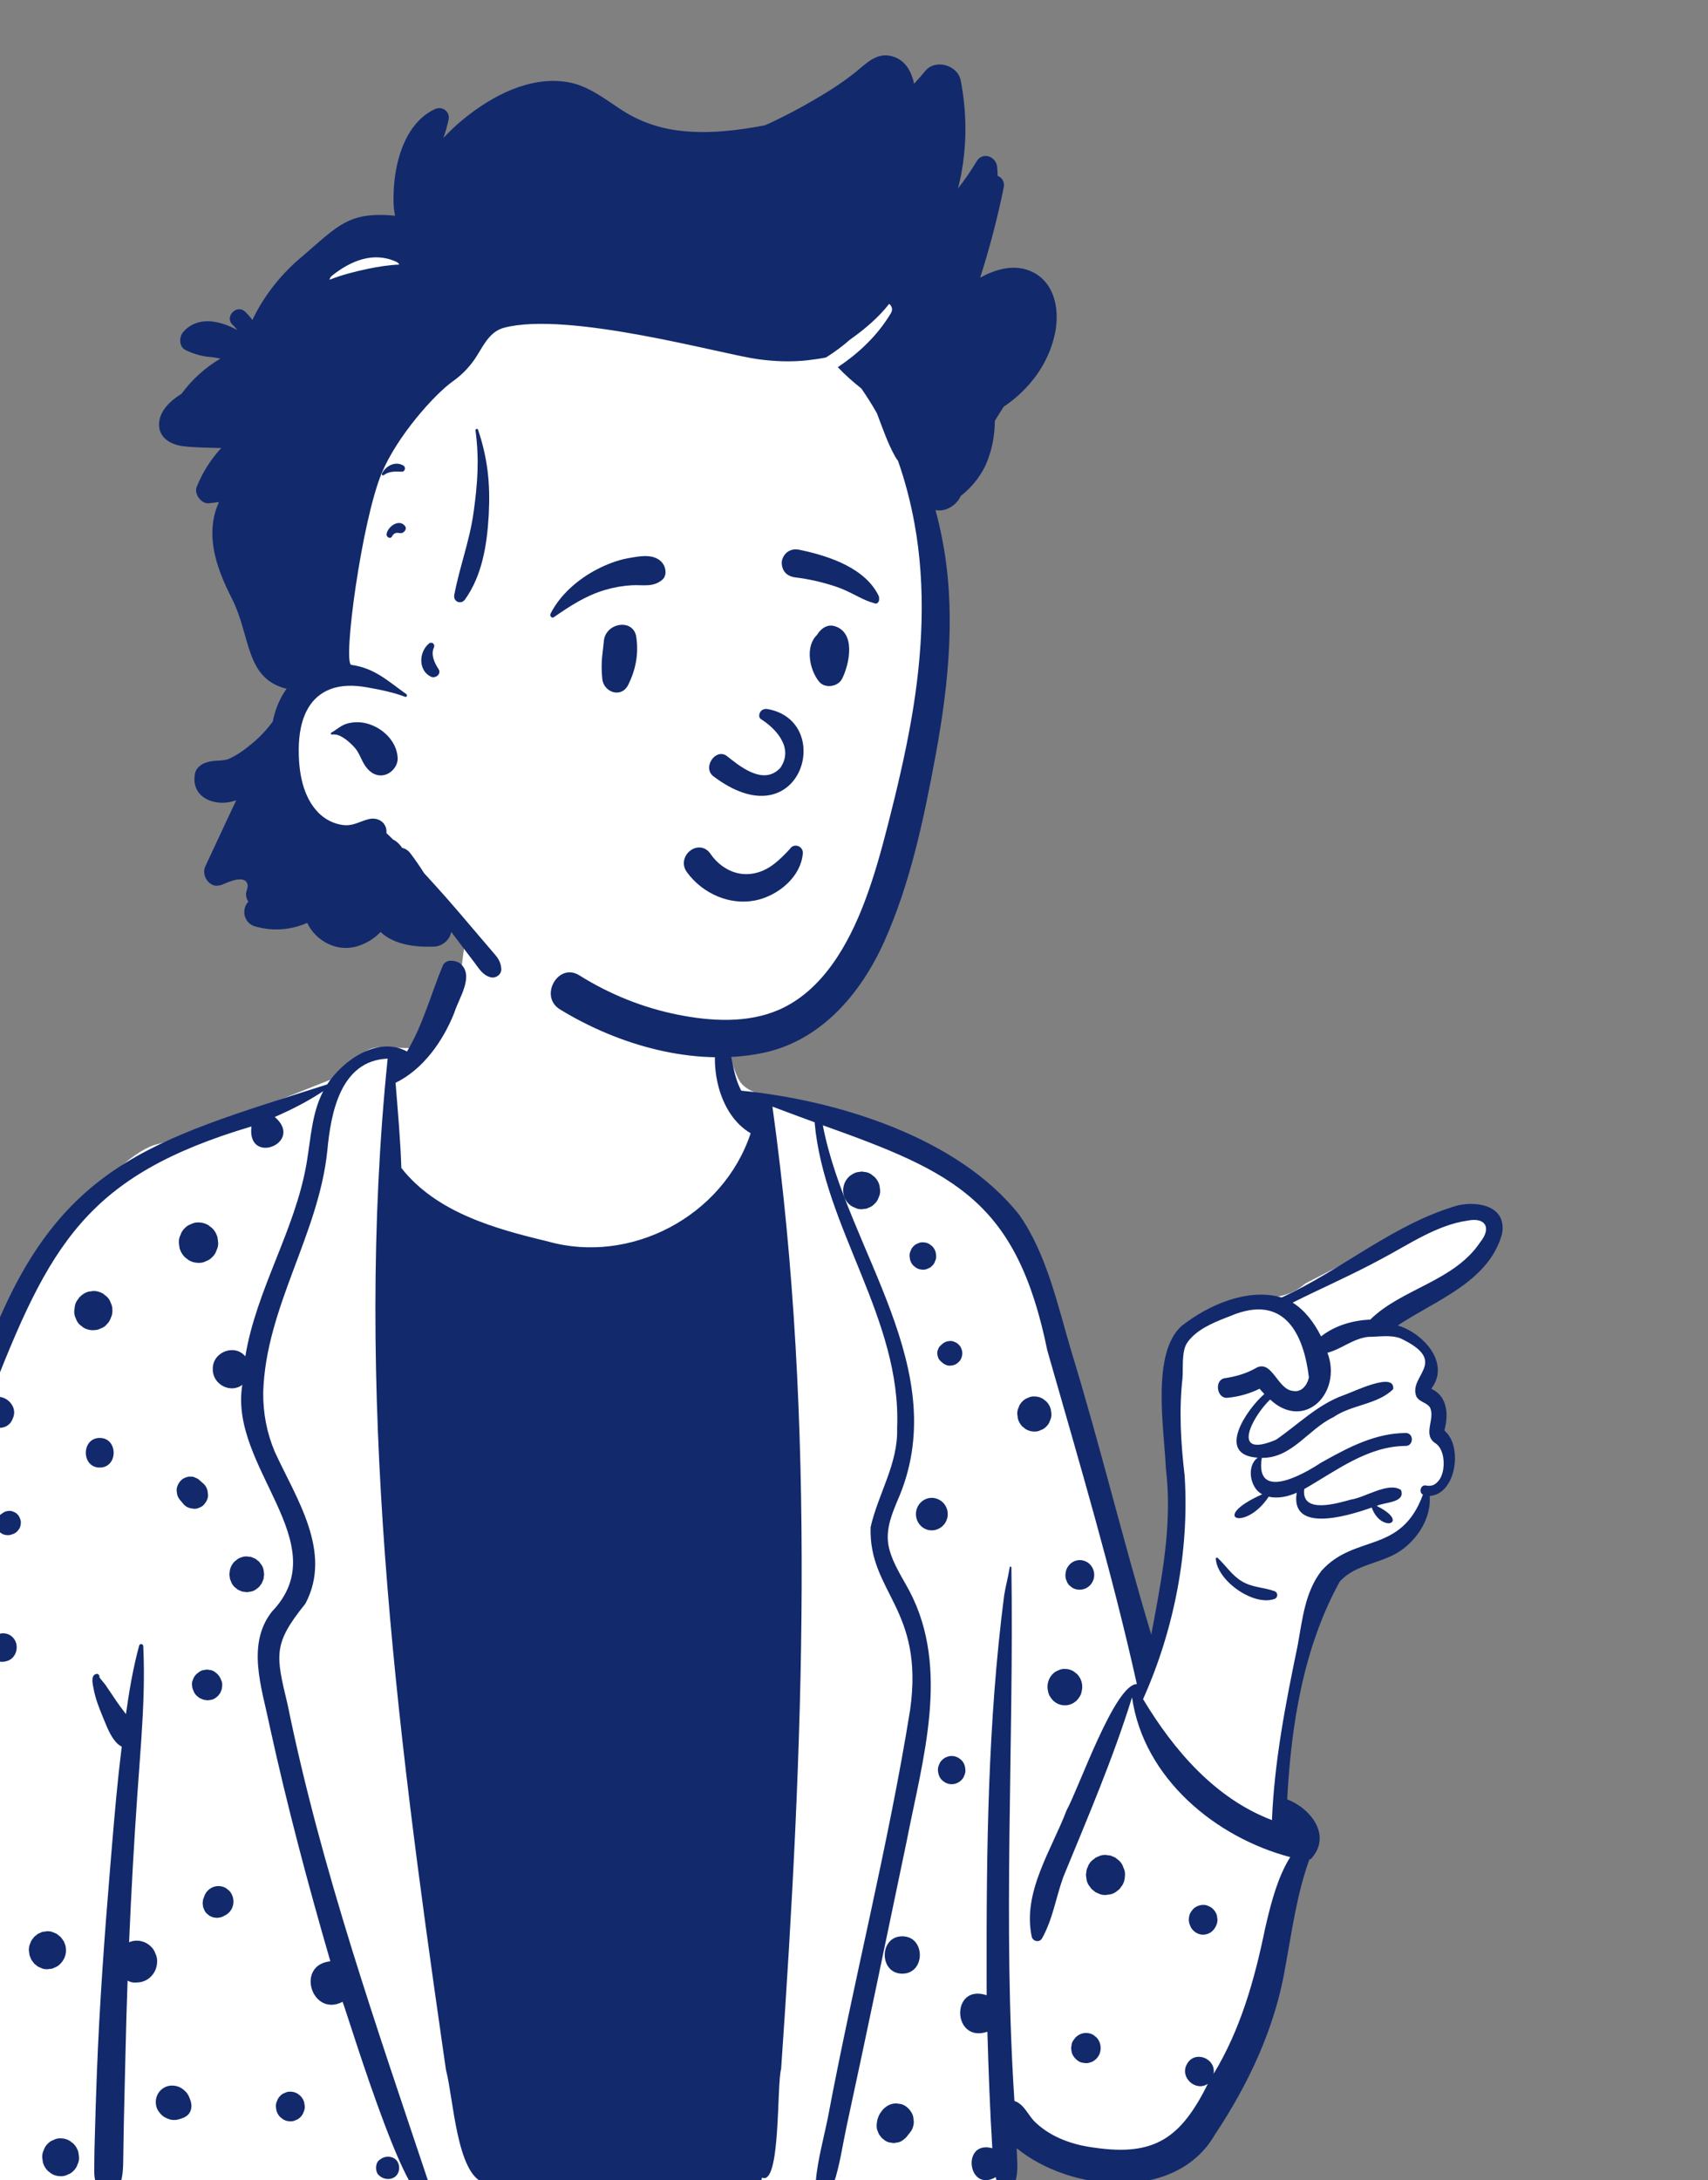 <svg width="525" height="670" viewBox="0 0 525 670" fill="none" xmlns="http://www.w3.org/2000/svg">
<rect x="0" y="0" width="525" height="670" fill="#808080" stroke="none"/>
<g clip-path="url(#clip0_109_68)">
<path fill-rule="evenodd" clip-rule="evenodd" d="M180.07 271.573C196.066 272.385 220.972 279.433 222.218 283.938C224.162 290.972 219.984 317.342 226.972 331.547C229.951 337.602 241.263 337.059 245.646 339.031C260.312 345.629 303.728 358.142 312.68 373.898C316.266 380.211 338.306 458.537 350.017 498.497C351.337 503.002 352.829 507.168 354.45 511.027L355.046 508.029C359.821 483.877 362.208 469.256 362.208 464.166C362.208 456.213 356.035 422.657 362.208 414.124C368.319 405.675 383.046 398.768 389.671 398.631L389.87 398.629C394.22 398.629 397.995 397.231 401.194 394.435L405.885 392.011C429.747 379.704 443.688 372.953 447.709 371.759C454.124 369.852 465.043 373.914 459.584 380.011C455.944 384.076 446.798 391.267 432.146 401.583L426.622 406.095L427.289 406.453C434.429 410.317 438.627 413.569 439.884 416.209C441.179 418.93 440.557 422.149 438.019 425.866L438.404 426.252C441.614 429.489 443.219 431.661 443.219 432.766V438.168C446.411 442.974 447.21 446.982 445.613 450.192C444.017 453.402 441.485 456.184 438.019 458.537C435.465 465.442 432.424 470.357 428.895 473.281C425.366 476.205 419.266 478.639 410.597 480.584L402.752 499.863L396.395 526.949L393.192 557.172L394.122 557.864C398.433 561.091 401.194 563.483 401.194 565.955C401.194 569.806 383.801 660.372 356.741 664.426C350.888 665.302 320.537 661.003 310.572 652.67L310.719 653.57C313.063 668.126 312.567 675.686 309.231 676.248C268.221 683.158 151.753 685.293 -40.175 682.653C-41.317 577.954 -36.154 508.226 -24.685 473.469C4.647 384.576 36.986 354.214 48.3 351.614C58.211 349.336 92.577 335.278 102.183 331.547C108.454 329.111 109.798 321.808 116.944 321.808L117.521 321.811C124.432 321.883 130.561 323.153 134.004 319.5C143.04 309.913 140.514 296.644 144.262 283.938C146.328 276.937 160.442 270.578 180.07 271.573Z" fill="white"/>
<path fill-rule="evenodd" clip-rule="evenodd" d="M136.124 296.676C137.063 294.764 139.555 295.012 141.2 295.879C146.132 299.585 140.971 306.769 139.607 311.292C136.097 320.064 130.001 328.637 121.586 332.737C122.284 341.457 123.074 350.159 123.365 358.906C134.124 372.623 152.264 377.629 168.367 381.479C193.658 388.668 222.201 373.939 230.737 348.245C221.022 342.571 217.878 327.717 220.777 317.353C221.029 316.625 222.127 316.303 222.517 317.116C225.178 322.74 224.823 329.6 227.847 335.156C256.876 338.013 294.34 349.27 313.357 373.399C321.785 385.47 325.123 401.17 329.274 415.161C338.131 444.003 345.187 473.43 353.873 502.302L354.897 496.839C357.703 481.79 360.253 466.537 358.358 451.233L358.324 450.501C357.705 438.324 353.997 415.694 363.186 407.473C371.497 400.945 383.537 395.7 393.967 398.709C412.527 390.22 428.547 375.925 448.314 370.357C454.398 369.07 463.15 370.594 461.712 379.077C457.727 393.913 441.038 399.671 429.629 407.322C436.942 409.358 445.858 418.499 440.144 426.47C440.095 426.611 440.051 426.719 440.007 426.803C444.641 428.914 445.29 434.219 444.152 438.767C444.037 439.969 443.73 438.937 444.416 440.026C449.645 445.094 447.334 459.221 439.458 459.699C439.973 466.392 435.79 472.894 430.491 476.545C424.78 480.479 416.523 480.648 411.795 486.032C400.694 506.15 396.865 529.9 395.655 552.938C402.972 555.753 409.537 564.171 402.889 571.313C402.758 571.329 402.627 571.345 402.494 571.356C398.64 581.927 397.152 593.195 395.114 604.235C391.978 623.073 383.806 640.368 373.371 656.061C361.303 676.833 328.853 673.54 312.506 660.134C312.571 663.651 313.135 667.147 312.039 670.546C310.421 674.214 306.477 672.629 306.087 669.017C297.445 674.012 295.41 657.524 305.016 660.139C304.277 648.22 303.849 636.283 303.501 624.343C292.625 627.961 292.156 609.415 303.281 613.124L303.268 607.997C303.186 568.683 303.609 529.235 308.657 490.231C309.123 487.313 309.914 484.491 310.375 481.59C310.425 481.291 310.88 481.376 310.882 481.663C311.663 536.27 308.191 590.993 311.814 645.619C314.83 646.564 316.032 650.121 318.266 652.193C323.223 656.898 329.975 659.188 336.577 659.986C355.064 662.651 363.046 656.847 371.279 640.331C367.566 642.882 362.548 638.378 364.811 634.341L364.882 634.219C367.233 629.942 373.871 632.505 373.03 637.295C381.307 623.671 385.639 608.309 388.839 592.722L389.272 590.86C390.827 584.243 392.845 576.66 396.58 570.673C373.804 564.707 351.523 546.529 347.959 521.588C342.176 540.262 334.342 558.516 326.875 576.678C324.569 582.993 323.608 589.782 320.303 595.64C319.534 596.995 317.585 596.645 317.15 595.216C314.177 581.556 323.185 568.562 327.862 556.265C331.682 549.315 342.645 517.577 349.442 517.501C341.804 483.093 331.617 448.943 321.915 414.964C312.534 369.084 293.417 360.236 252.918 345.791C260.223 384.051 293.574 421.087 275.827 461.217L275.396 462.258C273.581 466.683 272.073 471.141 273.34 475.998C274.57 480.71 277.37 484.802 279.611 489.04C292.134 512.98 283.514 540.939 278.672 565.871C272.555 595.108 266.512 624.372 260.19 653.565C258.943 659.389 258.136 665.388 256.253 671.032C255.281 673.944 250.433 673.667 250.746 670.27C251.344 663.678 253.145 657.25 254.464 650.777C262.337 608.868 272.989 567.454 279.763 525.361C284.12 494.202 266.967 489.415 267.607 469.282C269.939 458.985 276.11 449.797 275.755 438.824C277.127 405.236 253.323 377.526 250.385 344.859L245.196 342.956C242.603 342.002 240.012 341.04 237.43 340.056C251.022 437.759 246.895 537.597 240.1 635.782C238.712 640.313 240.032 671.961 234.213 669.152C233.919 670.921 233.005 672.66 231.017 672.651C212.969 672.821 194.915 673.114 176.867 673.335C168.186 672.513 156.253 675.92 148.869 670.772C140.344 668.271 139.364 644.54 137.084 636.082L136.196 629.93C121.709 529.414 108.745 426.824 119.158 325.312C104.67 325.885 101.68 341.956 100.605 353.657C97.919 379.483 81.684 401.725 80.905 427.847C80.839 434.185 82.003 440.324 84.468 446.143C91.007 460.4 102.317 476.882 93.864 492.805C83.867 505.2 84.733 508.463 88.401 523.781C98.722 574.421 115.862 623.105 132.167 671.93C128.624 690.908 107.316 620.456 105.311 615.144C95.878 620.019 90.726 603.841 101.545 602.689C94.596 578.782 88.201 554.696 82.876 530.345L82.735 529.658C80.383 518.407 75.757 505.233 83.569 495.253C103.713 474.316 70.261 450.914 74.481 425.55C70.837 428.327 65.322 425.406 65.405 420.742C65.239 415.491 72.102 412.802 75.404 416.808C78.799 396.23 90.611 378.265 94.186 357.748L94.347 356.784C95.558 349.533 95.9 341.903 99.365 335.294C94.648 338.443 89.624 340.988 84.458 343.234C93.696 351.165 75.806 358.403 77.287 346.152C26.624 361.217 15.173 382.225 -3.428 430.471C0.047 427.002 5.999 431.492 3.919 435.917C2.26 440.578 -4.979 439.215 -4.976 434.247L-5.824 436.325C-17.103 464.045 -27.369 492.439 -32.529 522.105C-22.408 520.637 -24.985 537.261 -34.154 532.574C-37.834 558.957 -37.893 585.714 -37.443 612.31C-28.907 607.71 -28.649 623.344 -37.361 618.886C-37.042 640.681 -36.575 662.476 -36.224 684.271C-36.153 688.91 -43.115 688.888 -43.225 684.271C-44.038 650.782 -45.52 617.232 -44.815 583.733C-45.478 525.59 -29.216 469.55 -4.985 417.466C16.455 357.495 46.07 350.675 100.557 333.239C105.586 325.565 116.332 318.308 125.099 323.126C130.004 314.988 132.495 305.347 136.124 296.676ZM42.772 505.688C42.975 504.949 44.002 505.135 44.035 505.863C44.49 515.271 44.084 524.74 43.458 534.188C43.079 539.956 42.612 545.717 42.217 551.446C41.168 566.559 40.323 581.689 39.68 596.831C39.906 596.735 40.136 596.65 40.378 596.583C41.487 596.272 42.597 596.272 43.705 596.583C44.694 596.866 45.559 597.363 46.304 598.079L46.462 598.236C47.071 598.817 47.505 599.506 47.757 600.302C48.117 601.01 48.299 601.767 48.299 602.576L48.295 602.779C48.29 603.941 48.01 605.019 47.439 606.024C46.884 606.989 46.138 607.757 45.199 608.332C44.221 608.914 43.172 609.201 42.041 609.207C41.921 609.218 41.799 609.23 41.679 609.235C40.838 609.269 40.054 609.089 39.328 608.699L39.219 608.665C38.945 616.346 38.72 624.033 38.555 631.719C38.407 638.418 38.209 645.117 38.077 651.815L38.016 655.166L37.896 662.572C37.858 665.618 37.877 668.534 36.869 671.406L36.748 671.737C36.024 673.655 35.459 676.325 33.519 677.392C31.971 678.244 29.885 677.928 28.995 676.268C28.249 674.881 28.896 672.882 30 671.945C29.978 671.884 29.945 671.827 29.918 671.765C29.748 671.257 29.489 670.778 29.336 670.264C28.852 668.639 28.984 666.906 28.979 665.218C28.979 662.239 29.077 659.259 29.155 656.285C29.325 649.953 29.523 643.627 29.764 637.3C30.58 616.078 32.116 594.856 33.877 573.693L34.474 566.55C35.27 557.052 36.093 547.543 37.259 538.093C37.313 537.642 37.369 537.19 37.429 536.738C36.803 536.417 36.221 535.971 35.76 535.475C33.91 533.478 32.788 530.494 31.735 527.922L31.494 527.337C30.352 524.594 29.297 521.817 28.754 518.871L28.702 518.6C28.454 517.346 27.964 515.123 29.259 514.515C29.934 514.199 30.362 514.424 30.582 515.118C30.61 515.209 30.587 515.31 30.538 515.389C31.071 516.23 31.905 517.015 32.433 517.794L34.237 520.445L35.129 521.777C36.26 523.488 37.468 525.124 38.714 526.738C39.696 519.65 40.899 512.59 42.772 505.688ZM116.754 663.645C119.011 661.827 122.684 662.814 122.684 666.167C122.684 669.536 119.006 670.507 116.754 668.689L116.642 668.604L116.535 668.514C115.309 667.53 115.268 664.967 116.442 663.899L116.535 663.82C116.606 663.757 116.678 663.701 116.754 663.645ZM18.446 657.093L18.64 657.097C19.661 657.097 20.611 657.363 21.495 657.894C21.879 658.193 22.258 658.497 22.642 658.802C23.345 659.524 23.828 660.383 24.098 661.37L24.301 662.916C24.328 663.717 24.169 664.462 23.812 665.157C23.581 665.879 23.192 666.505 22.642 667.031C22.126 667.601 21.522 668.001 20.82 668.232C20.2 668.568 19.54 668.739 18.833 668.739L18.64 668.735C17.613 668.735 16.663 668.47 15.779 667.939C15.395 667.64 15.016 667.335 14.631 667.031C13.934 666.308 13.445 665.45 13.177 664.462C13.11 663.949 13.045 663.429 12.973 662.916C12.946 662.115 13.11 661.37 13.462 660.675C13.693 659.953 14.082 659.327 14.631 658.802C15.148 658.232 15.752 657.831 16.454 657.6C17.073 657.264 17.739 657.094 18.446 657.093ZM275.476 646.363L276.915 646.561C278.293 646.883 279.402 647.927 280.143 649.118C280.539 649.756 280.752 650.444 280.785 651.184C280.945 651.917 280.912 652.656 280.686 653.396C280.522 654.118 280.198 654.75 279.72 655.286C279.556 655.552 279.363 655.794 279.144 656.009C278.693 656.782 278.013 657.289 277.31 657.809C276.717 658.198 276.074 658.407 275.382 658.441C274.927 658.565 274.465 658.565 274.004 658.441C273.318 658.407 272.675 658.198 272.082 657.809C271.732 657.532 271.38 657.25 271.034 656.974C270.727 656.607 270.441 656.229 270.172 655.834C269.991 655.399 269.815 654.97 269.64 654.541C269.315 653.508 269.474 652.594 269.651 651.562C269.678 651.387 269.722 651.229 269.782 651.059L269.901 650.731C270.217 649.874 270.386 649.583 270.946 648.836L271.159 648.542C271.266 648.396 271.376 648.253 271.501 648.125C271.852 647.752 272.352 647.441 272.747 647.12C273.592 646.618 274.504 646.37 275.476 646.363ZM89.057 642.75L89.24 642.752C90.036 642.758 90.783 642.961 91.475 643.373L92.375 644.09C92.924 644.66 93.303 645.325 93.517 646.099C93.567 646.504 93.622 646.911 93.677 647.312C93.698 647.938 93.573 648.525 93.292 649.073C93.117 649.637 92.809 650.122 92.375 650.54C91.975 650.98 91.497 651.296 90.948 651.483C90.468 651.739 89.953 651.874 89.405 651.876L89.24 651.872C88.438 651.872 87.692 651.663 87 651.251L86.099 650.54C85.55 649.97 85.171 649.299 84.957 648.525C84.908 648.119 84.853 647.718 84.798 647.312C84.776 646.686 84.902 646.099 85.182 645.557C85.364 644.993 85.665 644.502 86.099 644.09C86.5 643.644 86.978 643.328 87.527 643.147C88.006 642.888 88.512 642.757 89.057 642.75ZM52.82 640.884C53.967 640.873 55.132 641.206 56.07 641.889C56.982 642.554 57.673 643.271 58.118 644.349C58.239 644.643 58.359 644.93 58.464 645.224C58.937 646.516 59.025 647.814 58.371 649.078C57.74 650.303 56.378 650.839 55.158 651.205C54.127 651.522 52.957 651.573 51.93 651.195C51.42 651.008 50.92 650.811 50.459 650.523C49.597 649.976 49.13 649.326 48.554 648.525C48.103 647.735 47.878 646.877 47.878 645.963C47.878 645.043 48.103 644.191 48.554 643.395C49.437 641.843 51.074 640.895 52.82 640.884ZM-5.382 641.973C-3.932 641.973 -2.659 642.662 -1.785 643.824C-0.902 645.004 -0.578 646.471 -0.968 647.933C-1.38 649.479 -2.626 650.834 -4.169 651.223C-5.311 651.511 -6.245 651.5 -7.381 651.301C-8.342 651.133 -9.077 650.545 -9.814 649.936C-10.654 649.23 -10.912 647.944 -10.774 646.906C-10.643 645.867 -10.175 645.19 -9.467 644.574L-9.462 644.558L-9.726 644.767C-9.626 644.676 -9.528 644.581 -9.429 644.485C-9.396 644.428 -9.369 644.366 -9.341 644.304C-8.935 643.593 -8.386 643.034 -7.7 642.617C-6.98 642.188 -6.212 641.973 -5.382 641.973ZM332.624 624.879C333.42 624.659 334.221 624.659 335.018 624.879C335.606 625.02 336.116 625.297 336.55 625.708C336.99 626.003 337.349 626.38 337.621 626.848L337.708 627.007C338.335 628.102 338.433 629.354 338.164 630.573C337.829 632.08 336.479 633.452 335.018 633.807L334.968 633.816L334.919 633.83C334.326 634.022 333.727 634.05 333.135 633.909C332.536 633.881 331.981 633.7 331.471 633.361C330.823 632.933 330.28 632.379 329.862 631.714C329.532 631.183 329.357 630.613 329.329 629.997C329.225 629.592 329.225 629.185 329.329 628.779C329.357 628.163 329.532 627.593 329.862 627.063L330.565 626.132L330.637 626.07C331.197 625.494 331.86 625.099 332.624 624.879ZM277.343 595.014C284.541 595.014 284.53 606.493 277.343 606.493C270.145 606.493 270.155 595.014 277.343 595.014ZM13.796 593.563C14.555 593.388 15.312 593.422 16.065 593.665C16.52 593.862 16.971 594.06 17.421 594.251L18.574 595.167C18.788 595.352 18.892 595.555 19.09 595.821L19.337 596.153C19.694 596.644 19.703 596.748 20.095 597.796C20.358 598.8 20.358 599.804 20.095 600.81C19.968 601.295 19.776 601.752 19.529 602.175C19.303 602.582 19.033 602.938 18.729 603.266L18.574 603.428C18.058 603.998 17.448 604.399 16.746 604.636C16.301 604.902 15.823 605.031 15.312 605.031C14.555 605.206 13.796 605.172 13.045 604.929C12.589 604.732 12.139 604.534 11.688 604.342L10.536 603.428L9.646 602.243L9.362 601.548L9.075 600.849L8.872 599.297C8.844 598.49 9.004 597.745 9.36 597.045C9.497 596.554 9.739 596.12 10.09 595.758C10.343 595.318 10.683 594.968 11.112 594.709C11.463 594.347 11.886 594.099 12.364 593.958C12.809 593.693 13.286 593.563 13.796 593.563ZM369.829 585.363C370.428 585.341 370.988 585.47 371.504 585.752C371.685 585.815 371.862 585.893 372.031 585.984C372.696 586.384 373.223 586.926 373.613 587.604C373.931 588.123 374.107 588.682 374.134 589.285C374.253 589.83 374.243 590.378 374.099 590.923L374.052 591.086C373.931 591.532 373.75 591.943 373.509 592.321C373.486 592.367 373.459 592.412 373.426 592.451C373.058 593.05 372.569 593.54 371.965 593.908C371.295 594.302 370.576 594.505 369.796 594.512C368.243 594.512 366.903 593.648 366.085 592.321C365.969 592.135 365.903 591.898 365.822 591.706C365.75 591.526 365.634 591.295 365.573 591.086C365.365 590.285 365.365 589.483 365.573 588.682C365.711 588.094 365.969 587.581 366.359 587.146C366.672 586.656 367.083 586.266 367.595 585.984C368.228 585.604 368.909 585.402 369.631 585.368L369.829 585.363ZM65.904 579.748C66.664 579.534 67.42 579.518 68.176 579.699L68.364 579.748C68.968 579.895 69.49 580.177 69.94 580.595C70.439 580.933 70.841 581.379 71.131 581.932C71.549 582.671 71.758 583.473 71.763 584.33C71.758 585.188 71.549 585.99 71.131 586.728C70.719 587.446 70.165 588.01 69.468 588.433L68.864 588.733C68.359 589.06 67.821 589.235 67.238 589.262C66.849 589.37 66.459 589.37 66.075 589.262C65.679 589.262 65.311 589.161 64.971 588.958C64.598 588.851 64.279 588.659 64.004 588.376C63.526 588.06 63.154 587.643 62.879 587.118L62.434 586.04L62.281 584.844L62.434 583.653L62.676 583.066C62.895 582.259 63.291 581.56 63.867 580.967C64.444 580.38 65.124 579.973 65.904 579.748ZM338.203 570.228C339.004 569.968 339.8 569.934 340.597 570.115C341.134 570.115 341.639 570.256 342.107 570.538C342.617 570.684 343.056 570.944 343.43 571.328C344.083 571.762 344.594 572.338 344.973 573.054L345.576 574.528C345.939 575.481 345.807 576.887 345.588 577.846C345.407 578.636 345.055 579.325 344.534 579.911C344.27 580.368 343.919 580.73 343.473 581.001C342.965 581.476 342.379 581.815 341.713 582.016L341.53 582.067L341.464 582.084C341.453 582.09 341.442 582.09 341.431 582.09C341.426 582.096 341.414 582.096 341.409 582.096C341.146 582.163 340.877 582.203 340.597 582.214C339.8 582.394 339.004 582.361 338.203 582.101C337.73 581.898 337.253 581.689 336.775 581.481C336.369 581.165 335.967 580.842 335.562 580.521C335.249 580.104 334.936 579.685 334.623 579.274C334.183 578.569 333.947 577.801 333.914 576.982C333.771 576.435 333.771 575.894 333.914 575.346C333.914 574.787 334.052 574.274 334.32 573.794C334.562 573.027 334.974 572.366 335.562 571.808C335.967 571.485 336.369 571.164 336.775 570.848C337.253 570.639 337.73 570.431 338.203 570.228ZM-11.999 550.024C-11.17 549.792 -10.34 549.792 -9.511 550.024L-8.397 550.503C-7.848 550.808 -7.414 551.219 -7.084 551.745C-6.667 552.207 -6.388 552.755 -6.245 553.381C-5.92 554.239 -5.959 555.599 -6.217 556.474C-6.508 557.467 -6.958 558.257 -7.655 559.002C-8.814 560.233 -10.594 560.588 -12.169 560.216C-12.603 560.114 -13.015 559.917 -13.388 559.674C-14.579 558.918 -15.381 557.597 -15.375 556.135C-15.375 555.977 -15.364 555.819 -15.342 555.662C-15.419 555.34 -15.447 555.007 -15.436 554.656L-15.271 553.381L-15.261 553.348C-15.04 552.54 -14.645 551.841 -14.069 551.248C-13.537 550.706 -12.915 550.314 -12.205 550.079L-12.026 550.024H-11.999ZM402.329 423.299C400.829 410.659 395.19 397.061 377.989 404.483L376.711 404.975C372.455 406.631 367.495 408.807 364.905 412.632C363.12 415.268 363.724 420.375 363.477 423.451C362.355 433.451 362.957 443.437 364.126 453.395C365.634 476.736 360.859 500.92 351.353 522.133C360.867 537.955 373.599 552.712 390.968 559.307C391.703 541.318 395.13 523.659 398.777 506.106L398.92 505.341C400.379 497.425 401.109 489.302 406.167 482.719C416.455 471.238 430.606 477.736 437.377 459.293C435.955 458.554 436.74 456.025 438.453 456.511C444.392 457.594 445.356 446.279 441.292 443.553C437.057 440.899 441.321 436.003 439.518 432.469C438.513 430.945 436.345 430.895 435.361 429.139C432.755 422.678 445.797 418.537 430.46 411.253C427.321 410.106 423.812 410.817 420.646 410.804C415.989 411.251 412.288 414.624 408.029 415.685C412.666 428.027 400.965 439.911 390.403 430.054C384.656 435.637 378.229 448.364 392.199 442.431C399.037 437.74 404.924 431.677 412.861 428.789L413.029 428.735C415.975 427.743 428.869 421.304 428.23 426.877C423.4 431.668 415.435 431.611 409.841 435.5C402.086 439.186 397.128 448.118 387.845 447.994C385.704 461.35 400.451 453.224 405.942 449.54L407.465 448.691C415.21 444.391 423.073 440.406 432.106 440.353C434.598 440.336 434.587 444.287 432.106 444.321C420.333 444.396 410.752 451.959 400.891 457.582C399.92 465.379 411.028 461.966 415.244 460.815C419.663 460.177 426.761 455.264 430.629 457.859C432.142 461.854 425.484 461.557 423.167 462.769C433.748 467.993 424.477 471.282 421.64 463.255L420.809 463.546C413.723 465.993 396.541 471.031 398.585 458.695C395.992 459.874 392.83 460.58 389.964 459.925C382.818 470.789 371.418 466.585 387.987 459.18C384.254 457.395 383.007 450.503 386.593 447.938C373.551 447.12 383.234 433.056 388.632 428.369C388.122 427.839 387.629 427.299 387.169 426.752C384.056 428.276 380.784 429.202 377.285 429.529C373.936 429.839 373.19 423.981 376.495 423.502C380.037 422.988 383.299 422.017 386.417 420.188C391.143 418.091 392.757 427.105 397.487 427.424C400.067 427.949 401.813 425.624 402.329 423.299ZM292.525 539.605C293.667 539.605 294.683 540.097 295.512 540.875C296.341 541.654 296.698 542.823 296.747 543.94C296.769 544.538 296.648 545.097 296.385 545.616C296.214 546.152 295.923 546.615 295.512 547.01C294.743 547.794 293.606 548.28 292.525 548.28C291.383 548.28 290.367 547.789 289.538 547.01C288.709 546.225 288.352 545.063 288.302 543.94C288.28 543.347 288.402 542.788 288.665 542.269C288.818 541.787 289.069 541.359 289.418 540.994L289.538 540.875C290.307 540.085 291.443 539.605 292.525 539.605ZM327.131 512.841L327.314 512.844C328.281 512.85 329.176 513.098 330.01 513.594C330.373 513.882 330.735 514.164 331.092 514.453C331.756 515.141 332.212 515.948 332.465 516.879C332.723 517.85 332.723 518.826 332.465 519.796C332.377 520.356 332.174 520.898 331.856 521.366C331.383 522.172 330.757 522.822 329.966 523.301C329.148 523.793 328.264 524.035 327.314 524.04C326.365 524.035 325.48 523.793 324.662 523.301C323.871 522.822 323.245 522.172 322.779 521.366C322.455 520.898 322.252 520.356 322.164 519.796C321.906 518.826 321.906 517.85 322.164 516.879C322.398 516.014 322.808 515.257 323.397 514.602L323.537 514.453C324.02 513.917 324.591 513.538 325.255 513.318C325.839 513.003 326.464 512.843 327.131 512.841ZM63.027 513.143C63.434 513.03 63.834 513.03 64.241 513.143C64.845 513.171 65.41 513.357 65.932 513.696C66.239 513.944 66.547 514.187 66.854 514.43L67.122 514.761C67.695 515.478 67.71 515.6 68.15 516.693C68.331 517.303 68.359 517.912 68.227 518.522C68.227 518.934 68.123 519.317 67.924 519.673C67.815 520.062 67.629 520.401 67.349 520.683C67.15 521.027 66.887 521.303 66.552 521.507C66.124 521.908 65.619 522.184 65.037 522.325L63.856 522.488C63.703 522.466 63.543 522.444 63.39 522.427C63.204 522.421 63.024 522.399 62.848 522.365L62.67 522.325L62.507 522.28C62.292 522.216 62.083 522.13 61.88 522.021C61.495 521.908 61.16 521.71 60.874 521.417C60.381 521.089 59.985 520.649 59.7 520.102L59.623 519.921C59.519 519.729 59.431 519.532 59.364 519.317C59.178 518.979 59.085 518.618 59.079 518.228C58.97 517.71 58.977 517.197 59.108 516.683L59.156 516.512L59.579 515.479C59.799 515.13 60.029 514.774 60.325 514.486C60.504 514.323 60.94 513.974 61.185 513.799L61.336 513.696C61.858 513.357 62.423 513.171 63.027 513.143ZM-3.17 505.073C-2.379 501.873 1.706 500.863 3.93 503.148C6.153 505.435 5.171 509.633 2.058 510.446L1.701 510.536C-1.308 511.32 -4.021 508.527 -3.257 505.435L-3.17 505.073ZM373.7 478.972C373.678 478.655 374.074 478.543 374.271 478.729C376.918 481.167 378.603 484.091 381.816 485.981C385.045 487.878 388.372 487.725 391.737 488.949C392.879 489.367 392.885 490.936 391.737 491.348C385.368 493.634 374.183 485.885 373.7 478.972ZM74.426 478.475C75.135 478.249 75.849 478.216 76.557 478.379C77.04 478.379 77.49 478.503 77.901 478.751C78.357 478.881 78.748 479.119 79.082 479.457C79.483 479.7 79.802 480.033 80.043 480.444C80.516 480.975 80.834 481.596 80.998 482.307L81.185 483.769L80.998 485.23C80.817 485.664 80.636 486.105 80.46 486.54L79.969 487.223C79.572 487.768 79.508 487.774 78.544 488.509C77.93 488.909 77.265 489.13 76.557 489.158C76.084 489.294 75.612 489.294 75.135 489.158C74.657 489.158 74.206 489.034 73.789 488.786C73.339 488.656 72.944 488.419 72.608 488.08C72.027 487.691 71.571 487.177 71.236 486.54C71.055 486.105 70.874 485.664 70.698 485.23L70.505 483.769L70.698 482.307L70.709 482.262C70.961 481.348 71.412 480.552 72.059 479.88L73.125 479.033C73.542 478.757 73.976 478.616 74.426 478.475ZM330.741 479.57C332.261 479.141 333.931 479.592 335.045 480.738C336.16 481.884 336.599 483.593 336.182 485.157C335.77 486.681 334.579 487.916 333.091 488.329C332.646 488.452 332.196 488.521 331.74 488.498C330.976 488.493 330.263 488.294 329.599 487.9L328.742 487.216C328.324 486.822 328.034 486.354 327.863 485.812C327.594 485.293 327.473 484.734 327.495 484.13L327.49 484.023C327.473 483.808 327.501 483.593 327.567 483.385C327.567 483.164 327.6 482.95 327.655 482.741C328.056 481.218 329.264 479.987 330.741 479.57ZM2.854 464.288C3.343 464.27 3.798 464.372 4.221 464.603C4.666 464.75 5.045 464.998 5.363 465.359C5.715 465.687 5.956 466.082 6.099 466.533C6.324 466.968 6.423 467.437 6.406 467.939C6.406 468.599 6.242 469.214 5.923 469.778C5.737 470.027 5.55 470.275 5.363 470.518C4.924 470.975 4.402 471.285 3.798 471.46L3.447 471.584C2.931 471.776 2.426 471.787 1.887 471.715C1.322 471.635 0.8 471.477 0.339 471.116C-0.112 470.845 -0.468 470.478 -0.732 470.015L-1.034 469.282C-1.099 469.034 -1.127 468.661 -1.143 468.401C-1.143 468.362 -1.143 468.329 -1.149 468.288C-1.149 468.068 -1.083 467.533 -1.029 467.312C-0.907 466.849 -0.661 466.409 -0.38 466.037C-0.139 465.648 0.191 465.343 0.597 465.117L0.633 465.089L0.674 465.06C0.8 464.97 0.932 464.88 1.064 464.783C1.613 464.457 2.211 464.288 2.854 464.288ZM286.392 460.28C287.27 460.28 288.089 460.512 288.846 460.963C288.873 460.974 288.901 460.986 288.923 460.998C289.648 461.437 290.224 462.03 290.653 462.775C291.092 463.548 291.311 464.384 291.311 465.275C291.311 466.172 291.092 467.002 290.653 467.775C290.224 468.52 289.648 469.112 288.923 469.553C288.901 469.57 288.873 469.58 288.846 469.592C288.089 470.044 287.27 470.269 286.392 470.275C285.519 470.269 284.701 470.044 283.942 469.592C282.46 468.7 281.532 467.036 281.532 465.275C281.532 463.513 282.46 461.849 283.942 460.963C284.701 460.512 285.519 460.28 286.392 460.28ZM58.37 453.754L58.52 453.751C59.102 453.728 59.645 453.852 60.144 454.129C60.666 454.304 61.122 454.603 61.507 455.027L62.308 455.715L62.541 455.908C62.579 455.941 62.617 455.975 62.654 456.009C63.192 456.567 63.56 457.221 63.769 457.978C63.835 458.413 63.889 458.841 63.933 459.276C64.054 460.404 63.406 461.562 62.693 462.363C62.308 462.787 61.852 463.085 61.325 463.266C60.82 463.537 60.271 463.661 59.688 463.638C58.497 463.531 57.366 463.271 56.51 462.323C56.41 462.21 56.317 462.092 56.219 461.973L55.532 461.161C55.011 460.619 54.648 459.981 54.451 459.247C54.395 458.858 54.346 458.474 54.297 458.091C54.247 456.934 54.796 455.85 55.532 455.027C56.212 454.263 57.365 453.797 58.37 453.754ZM30.654 441.871C36.364 441.871 36.353 450.975 30.654 450.975C24.948 450.975 24.959 441.871 30.654 441.871ZM317.756 429.108L317.936 429.111C318.881 429.117 319.764 429.36 320.583 429.851L321.648 430.692C322.296 431.369 322.746 432.159 322.999 433.073C323.059 433.552 323.12 434.032 323.185 434.507C323.213 435.251 323.059 435.946 322.73 436.589C322.521 437.255 322.159 437.836 321.648 438.327C321.17 438.852 320.61 439.225 319.957 439.439C319.331 439.778 318.656 439.936 317.936 439.907C316.986 439.901 316.102 439.659 315.284 439.168C314.927 438.886 314.576 438.604 314.219 438.327C313.621 437.702 313.191 436.981 312.934 436.154L312.874 435.946L312.682 434.507C312.654 433.767 312.807 433.073 313.137 432.43C313.346 431.758 313.708 431.183 314.219 430.692C314.697 430.166 315.262 429.794 315.91 429.58C316.484 429.269 317.099 429.11 317.756 429.108ZM292.036 412.068C292.547 412.051 293.019 412.158 293.464 412.395C293.919 412.547 294.315 412.812 294.65 413.179C295.358 413.761 295.792 414.923 295.792 415.866C295.792 416.808 295.358 417.971 294.65 418.552C294.188 419.02 293.645 419.348 293.019 419.528L292.036 419.664C291.081 419.709 290.109 419.196 289.428 418.552C289.291 418.423 289.159 418.293 289.022 418.168C288.402 417.581 288.133 416.707 288.094 415.866C288.077 415.42 288.171 415.003 288.368 414.613C288.495 414.207 288.714 413.862 289.022 413.563C289.159 413.439 289.291 413.31 289.428 413.179C290.17 412.474 291.037 412.119 292.036 412.068ZM454.991 381.711C458.599 377.194 456.498 373.979 451.076 375.097C441.736 376.395 432.946 382.462 424.721 386.813C415.743 391.686 406.49 395.706 397.332 400.286C401.111 402.67 403.921 406.403 406.068 410.663C410.353 407.318 415.832 405.718 421.179 405.51C430.881 395.96 446.947 393.773 454.991 381.711ZM28.732 396.707C29.711 396.711 30.627 396.948 31.486 397.42L31.669 397.525L32.844 398.461C33.416 399.003 33.816 399.646 34.052 400.386C34.415 401.097 34.58 401.87 34.552 402.694C34.58 403.518 34.415 404.285 34.052 404.997C33.816 405.741 33.416 406.379 32.844 406.921C32.52 407.356 32.103 407.694 31.604 407.943C31.136 408.14 30.676 408.343 30.209 408.546C29.687 408.716 29.083 408.738 28.518 408.766C27.491 408.761 26.536 408.495 25.645 407.965L24.493 407.051C23.938 406.52 23.543 405.894 23.312 405.166C22.985 404.525 22.82 403.84 22.82 403.109L22.824 402.908C22.824 402.864 22.824 402.812 22.83 402.762C22.895 402.231 22.967 401.701 23.037 401.171C23.219 400.391 23.565 399.709 24.081 399.133C24.213 398.862 24.389 398.642 24.614 398.461C25.339 397.716 26.195 397.208 27.183 396.92C27.7 396.853 28.216 396.779 28.732 396.707ZM283.501 381.754L283.668 381.757C284.409 381.757 285.096 381.948 285.733 382.327C286.013 382.547 286.287 382.767 286.562 382.987C287.073 383.512 287.424 384.132 287.616 384.844L287.765 385.96C287.781 386.542 287.665 387.078 287.407 387.581C287.243 388.1 286.962 388.551 286.562 388.935C286.194 389.346 285.755 389.635 285.244 389.804C284.761 390.069 284.234 390.188 283.668 390.166C282.932 390.166 282.24 389.973 281.603 389.59C281.329 389.375 281.049 389.155 280.774 388.935C280.311 388.454 279.977 387.892 279.777 387.254L279.726 387.078L279.578 385.96C279.556 385.38 279.671 384.844 279.929 384.341C280.093 383.817 280.38 383.365 280.774 382.987C281.148 382.574 281.588 382.287 282.093 382.118C282.532 381.879 283.003 381.759 283.501 381.754ZM60.826 375.642L61.017 375.644C62.11 375.65 63.126 375.932 64.07 376.497C64.477 376.819 64.883 377.141 65.289 377.468C66.041 378.24 66.558 379.155 66.849 380.21L67.063 381.858C67.096 382.716 66.92 383.511 66.541 384.251C66.3 385.025 65.882 385.69 65.289 386.254C64.746 386.859 64.098 387.287 63.346 387.536C62.626 387.925 61.852 388.106 61.017 388.071C59.925 388.071 58.909 387.789 57.965 387.225C57.559 386.903 57.153 386.576 56.741 386.254C55.993 385.475 55.477 384.561 55.186 383.511L54.972 381.858C54.939 381.006 55.115 380.205 55.494 379.465C55.735 378.698 56.153 378.026 56.741 377.468C57.29 376.858 57.937 376.429 58.689 376.181C59.353 375.821 60.064 375.644 60.826 375.642ZM264.138 360.125C264.637 359.989 265.137 359.989 265.636 360.125C266.383 360.159 267.081 360.39 267.729 360.813L268.865 361.717C268.881 361.733 268.898 361.751 268.915 361.773C269.601 362.484 270.078 363.325 270.342 364.29L270.54 365.808C270.567 366.593 270.408 367.326 270.062 368.004C269.856 368.655 269.515 369.221 269.046 369.711L268.865 369.894C268.354 370.458 267.756 370.859 267.058 371.09C266.62 371.356 266.141 371.486 265.636 371.486C264.89 371.66 264.138 371.627 263.39 371.383C262.946 371.186 262.495 370.994 262.046 370.803L261.903 370.718C260.206 369.764 259.157 367.767 259.157 365.808C259.157 363.849 260.206 361.846 261.903 360.892C261.952 360.87 261.996 360.841 262.046 360.813C262.694 360.39 263.391 360.159 264.138 360.125Z" fill="#12296C"/>
<path fill-rule="evenodd" clip-rule="evenodd" d="M258.87 63.29C229.511 54.434 128.545 63.512 126.048 65.43C121.962 68.919 102.089 79.991 98.996 82.519C71.034 112.979 97.691 158.213 95.639 194.959C95.77 207.994 90.366 219.895 87.882 232.434C86.833 239.005 87.064 245.802 90.397 251.702C96.255 262.244 108.628 264.381 118.69 268.632C123.697 270.848 128.375 273.989 132.664 277.427C161.536 303.679 177.608 321.656 219.737 315.733C219.952 317.801 221.734 319.832 223.943 318.908C229.115 316.743 234.251 314.447 239.468 312.395C240.583 315.157 243.786 315.945 245.956 313.506L245.969 313.523C255.627 305.471 261.769 294.461 266.33 282.675C269.523 275.875 272.137 268.78 274.134 261.474C274.36 260.647 274.33 259.908 274.126 259.272C283.343 226.628 286.754 192.223 284.328 158.33C283.836 151.337 282.551 144.252 282.867 137.23C283.152 130.885 285.812 124.884 287.839 118.975C298.292 93.856 282.313 71.199 258.87 63.29Z" fill="white"/>
<path fill-rule="evenodd" clip-rule="evenodd" d="M262.563 22.506L262.876 22.256C266.261 19.527 269.453 15.95 274.226 17.291C278.141 18.392 280.117 21.721 280.957 25.745C282.149 24.464 283.307 23.138 284.438 21.766C287.513 18.042 294.382 19.972 295.299 24.718C297.155 34.278 297.248 44.008 295.442 53.584C295.167 55.035 294.843 56.48 294.465 57.907C296.524 55.272 298.44 52.523 300.159 49.628C302.02 46.485 306.226 48.043 306.517 51.401C306.594 52.27 306.638 53.15 306.649 54.036C307.961 54.51 308.867 55.898 308.521 57.603C306.61 66.982 304.189 76.232 301.279 85.324C305.957 82.773 311.2 81.26 316.137 83.061C323.977 85.927 325.844 94.72 324.312 102.288C322.385 111.803 316.323 119.766 308.504 124.986C307.577 126.42 306.66 127.864 305.787 129.337C305.77 133.497 305.034 137.645 303.552 141.499C301.883 145.828 298.94 149.569 295.316 152.414C294.042 155.264 290.669 157.347 287.707 156.77L287.552 156.737L287.546 156.742C288.304 159.53 288.957 162.346 289.523 165.168C293.902 187.03 291.685 209.787 287.691 231.525L287.563 232.219C283.977 251.565 279.804 271.599 271.694 289.562C264.359 305.804 251.922 320.088 234.148 323.632C213.24 327.803 190.096 321.194 172.114 310.173C165.596 306.177 171.57 295.646 178.06 299.709C187.428 305.567 197.602 309.659 208.364 311.815C218.423 313.824 229.674 314.507 239.321 310.342C252.757 304.54 260.74 290.369 265.792 277.028C268.768 269.155 270.997 261.029 273.073 252.868C275.747 242.377 278.239 231.818 280.112 221.14C283.598 201.224 284.729 180.541 281.04 160.569C279.865 154.197 278.201 147.786 276.032 141.623C275.692 141.189 275.368 140.703 275.077 140.173C272.809 136.087 271.244 131.442 269.558 127.024C268.081 124.388 266.467 121.854 264.754 119.377C262.193 117.353 259.753 115.19 257.518 112.83C264.009 108.511 269.736 103.103 273.857 96.215C274.537 95.079 274.105 93.993 273.3 93.38C270.009 97.611 265.75 101.194 261.269 104.369C258.974 106.389 256.502 108.204 253.911 109.844C252.06 110.221 250.189 110.479 248.375 110.691C243.208 111.295 238.014 111.069 232.875 110.364C221.761 108.84 174.761 95.536 154.95 100.708C150.823 101.785 148.877 105.589 146.692 109.162C144.796 112.269 142.385 114.841 139.493 116.959L139.169 117.193C133.514 121.216 122.143 133.946 117.363 145.307C111.192 159.976 105.264 203.933 107.993 204.311C115.131 205.305 119.084 209.165 124.899 213.307C125.283 213.578 125.058 214.312 124.564 214.126C120.726 212.703 116.575 211.863 112.55 211.174C108.91 210.548 105.077 210.435 101.563 211.772C96.171 213.826 93.541 218.471 92.459 223.708C92.036 225.757 91.85 227.896 91.828 230.012L91.825 230.626C91.828 237.298 93.038 244.696 97.752 249.618C99.756 251.711 102.474 253.122 105.319 253.512C108.432 253.941 110.354 252.496 113.214 251.745C116.509 250.882 119.078 253.111 118.771 256.017C119.468 256.644 120.144 257.304 120.814 257.976L120.814 257.978L120.819 257.981C121.258 258.184 121.676 258.455 122.054 258.783C122.675 259.324 123.197 259.917 123.614 260.555C124.542 260.741 125.431 261.271 126.162 262.242C127.666 264.234 129.055 266.249 130.346 268.303C132.657 270.826 134.958 273.354 137.225 275.922C139.955 279.008 142.612 282.165 145.287 285.303L146.626 286.87C148.07 288.558 149.508 290.245 150.947 291.938L151.376 292.436C152.823 294.101 153.932 295.331 154.088 297.729C154.197 299.506 152.336 300.714 150.793 300.308C148.414 299.677 147.31 297.758 145.885 295.854L143.732 293.016L141.706 290.341C140.701 289.009 139.685 287.683 138.675 286.357C138.373 288.801 135.858 290.77 133.563 290.877L133.028 290.899C127.638 291.083 121.089 290.301 116.986 286.396C115.142 288.31 112.846 289.816 110.019 290.719C103.594 292.774 97.028 289.133 94.43 283.597C89.395 285.815 83.707 286.261 78.266 284.63C75.127 283.684 74.042 279.664 76.229 277.203L76.327 277.096L76.353 277.067C75.901 276.463 75.653 275.725 75.613 274.921C75.564 273.945 76.257 272.91 76.114 271.998C75.569 268.522 70.054 271.097 68.302 271.85C67.966 271.994 67.653 272.062 67.359 272.073C64.65 272.884 61.703 269.224 63.122 266.204C66.301 259.454 69.403 252.654 72.621 245.915C72.215 246.057 71.797 246.186 71.386 246.294C65.604 247.817 58.592 244.894 59.926 237.732C60.234 236.051 61.716 234.899 63.188 234.38C66.054 233.364 68.207 234.098 70.414 233.15C72.901 232.089 75.498 230.142 77.684 228.308C80.017 226.355 82.032 224.16 83.817 221.778C84.531 218.319 85.766 215.012 87.743 212.167C87.863 211.998 87.984 211.829 88.111 211.665C75.434 208.559 77.094 195.745 71.502 184.389L71.03 183.448C67.232 175.852 63.919 167.288 65.835 158.639C66.175 157.109 66.669 155.647 67.306 154.282C66.29 154.412 65.269 154.53 64.253 154.649C61.92 154.919 59.547 151.827 60.475 149.552C60.964 148.362 61.502 147.21 62.084 146.093C63.699 143.012 65.681 140.212 68.014 137.684C64.094 137.577 60.168 137.577 56.291 137.114C52.629 136.68 48.78 134.62 48.891 130.28C49.006 126.142 52.539 123.01 55.814 120.991C59.037 116.584 63.126 112.922 67.751 110.2C66.836 109.988 65.909 109.832 64.967 109.735L64.495 109.692C61.854 109.478 59.482 108.733 57.088 107.599C54.946 106.583 54.979 103.501 56.379 101.949C60.906 96.92 67.688 98.558 72.965 101.44C72.598 100.961 72.195 100.499 71.757 100.057L71.489 99.795C68.897 97.313 72.788 93.331 75.372 95.804C76.188 96.586 76.92 97.435 77.572 98.335L77.634 98.202C81.048 91.085 86.041 84.714 91.949 79.609L93.338 78.423C103.991 69.276 107.278 64.941 121.445 66.288C120.841 63.643 120.9 60.667 121.036 58.221L121.055 57.891C121.599 48.692 124.899 37.681 133.629 33.55C135.897 32.483 138.466 34.227 137.862 36.897C137.44 38.787 136.923 40.627 136.281 42.416C138.186 40.356 140.229 38.432 142.392 36.66C151.21 29.436 162.994 23.222 174.585 25.254C180.954 26.377 185.951 30.486 191.282 33.917C196.641 37.371 202.626 39.419 208.902 40.159C217.671 41.197 226.472 40.153 235.142 38.505C241.1 35.836 246.882 32.709 252.526 29.34C255.996 27.269 259.373 25.006 262.563 22.506ZM106.878 222.303C108.734 221.812 110.815 221.818 112.676 222.297C117.481 223.539 121.95 227.67 122.23 232.879C122.357 235.232 120.512 237.484 118.37 238.088C115.944 238.776 113.857 237.557 112.44 235.605C110.919 233.517 110.541 231.254 108.679 229.357L108.25 228.928C106.668 227.373 104.275 225.362 102.079 225.723C101.755 225.774 101.514 225.322 101.843 225.142C103.633 224.137 104.808 222.845 106.878 222.303ZM131.834 197.771C132.681 197.06 133.801 197.894 133.402 198.916L133.371 198.99C132.366 201.168 133.547 203.724 134.766 205.547C135.814 207.122 133.832 208.617 132.438 207.94C128.517 206.027 128.72 200.367 131.834 197.771ZM146.164 132.323C146.093 131.792 146.779 131.572 146.955 132.097C149.882 140.827 150.722 148.559 150.244 157.792L150.199 158.611C149.682 167.504 148.167 176.917 142.93 184.22C141.717 185.908 139.235 184.914 139.636 182.793C141.245 174.299 144.336 166.234 145.539 157.639C146.796 148.655 147.361 141.313 146.164 132.323ZM118.832 164.056C119.26 161.725 122.746 159.327 124.509 161.669C125.102 162.465 124.405 163.441 123.691 163.735C123.021 164.005 122.423 163.633 121.764 163.768C121.231 163.879 120.841 164.221 120.582 164.688L120.528 164.79C120.012 165.806 118.65 165.049 118.832 164.056ZM117.404 145.489C118.656 143.107 121.539 141.589 124.004 143.074C124.817 143.565 124.498 144.992 123.51 144.947L122.924 144.923C121.166 144.857 119.409 144.894 117.931 146.036C117.602 146.29 117.239 145.811 117.404 145.489ZM121.806 80.449C114.784 77.204 107.8 80.133 102.066 84.702C101.591 85.08 101.361 85.522 101.311 85.965C105.139 84.433 109.215 83.429 113.111 82.6C116.297 81.921 119.513 81.463 122.733 81.283C122.552 80.951 122.257 80.657 121.806 80.449Z" fill="#12296C"/>
<path fill-rule="evenodd" clip-rule="evenodd" d="M220.526 275.431C216.835 273.884 213.542 271.302 211.134 268.004C210.297 266.858 210.08 265.647 210.256 264.54C210.453 263.295 211.17 262.166 212.147 261.41C213.128 260.65 214.354 260.276 215.539 260.467C216.57 260.633 217.595 261.212 218.407 262.415L218.576 262.655C220.008 264.646 221.873 266.279 223.999 267.331C226.047 268.346 228.338 268.82 230.709 268.544C235.225 268.02 238.337 265.51 241.645 262.101C242.055 261.671 242.465 261.227 242.878 260.776C243.138 260.368 243.499 260.105 243.901 259.967C244.346 259.814 244.85 259.823 245.311 259.988C245.757 260.148 246.154 260.45 246.421 260.853C246.675 261.236 246.819 261.709 246.772 262.252C246.469 265.785 244.672 268.937 242.12 271.413C239.286 274.162 235.528 276.064 231.991 276.731C228.093 277.466 224.122 276.939 220.526 275.431ZM233.829 220.938C237.975 223.528 244.293 229.569 239.833 235.991C234.582 241.653 227.023 235.161 223.298 232.224C219.844 229.949 215.963 235.801 219.168 238.459C246.085 258.942 257.009 221.615 235.926 217.892C233.605 217.482 232.743 220.137 233.829 220.938ZM185.592 197.111C186.05 191.266 194.711 189.939 195.572 195.722C196.344 200.903 195.436 205.662 193.165 210.327C190.996 214.783 185.543 212.704 185.131 208.646C184.578 203.207 185.307 200.746 185.592 197.111ZM251.516 194.523C252.724 192.898 254.467 191.788 256.556 192.415C263.082 194.375 261.158 203.898 258.866 208.533C257.621 211.05 253.596 211.688 251.777 209.472C248.812 205.858 247.392 198.64 251.161 195.08C251.263 194.896 251.377 194.71 251.516 194.523ZM193.073 171.536L194.104 171.351C197.293 170.784 201.258 170.24 203.514 172.875C204.71 174.272 205.122 176.869 203.514 178.207C200.685 180.56 197.558 179.648 194.168 179.847C191.374 180.012 188.689 180.487 185.998 181.278C180.094 183.012 175.284 186.178 170.242 189.654C169.58 190.11 168.904 189.241 169.22 188.605C172.131 182.745 177.772 177.932 183.422 174.998C186.437 173.432 189.737 172.132 193.073 171.536ZM245.568 168.912L246.357 169.078C254.943 170.922 266.098 174.607 270.164 183.275C270.319 184.501 270.155 184.764 270.022 184.935L269.978 184.992C269.868 185.139 269.78 185.341 269.264 185.508C269.12 185.473 268.975 185.435 268.829 185.396C266.965 184.894 265.491 184.202 264.063 183.485L262.515 182.701C260.719 181.796 258.908 180.924 256.988 180.28C252.891 178.907 248.676 177.939 244.396 177.422C243.469 177.31 242.576 176.989 241.871 176.437C241.202 175.914 240.691 175.189 240.458 174.226C240.156 172.979 240.243 172.035 240.894 170.91C241.383 170.066 242.083 169.48 242.887 169.144C243.707 168.801 244.64 168.721 245.568 168.912Z" fill="#12296C"/>
</g>
<defs>
<clipPath id="clip0_109_68">
<rect width="525" height="670" fill="white"/>
</clipPath>
</defs>
</svg>
